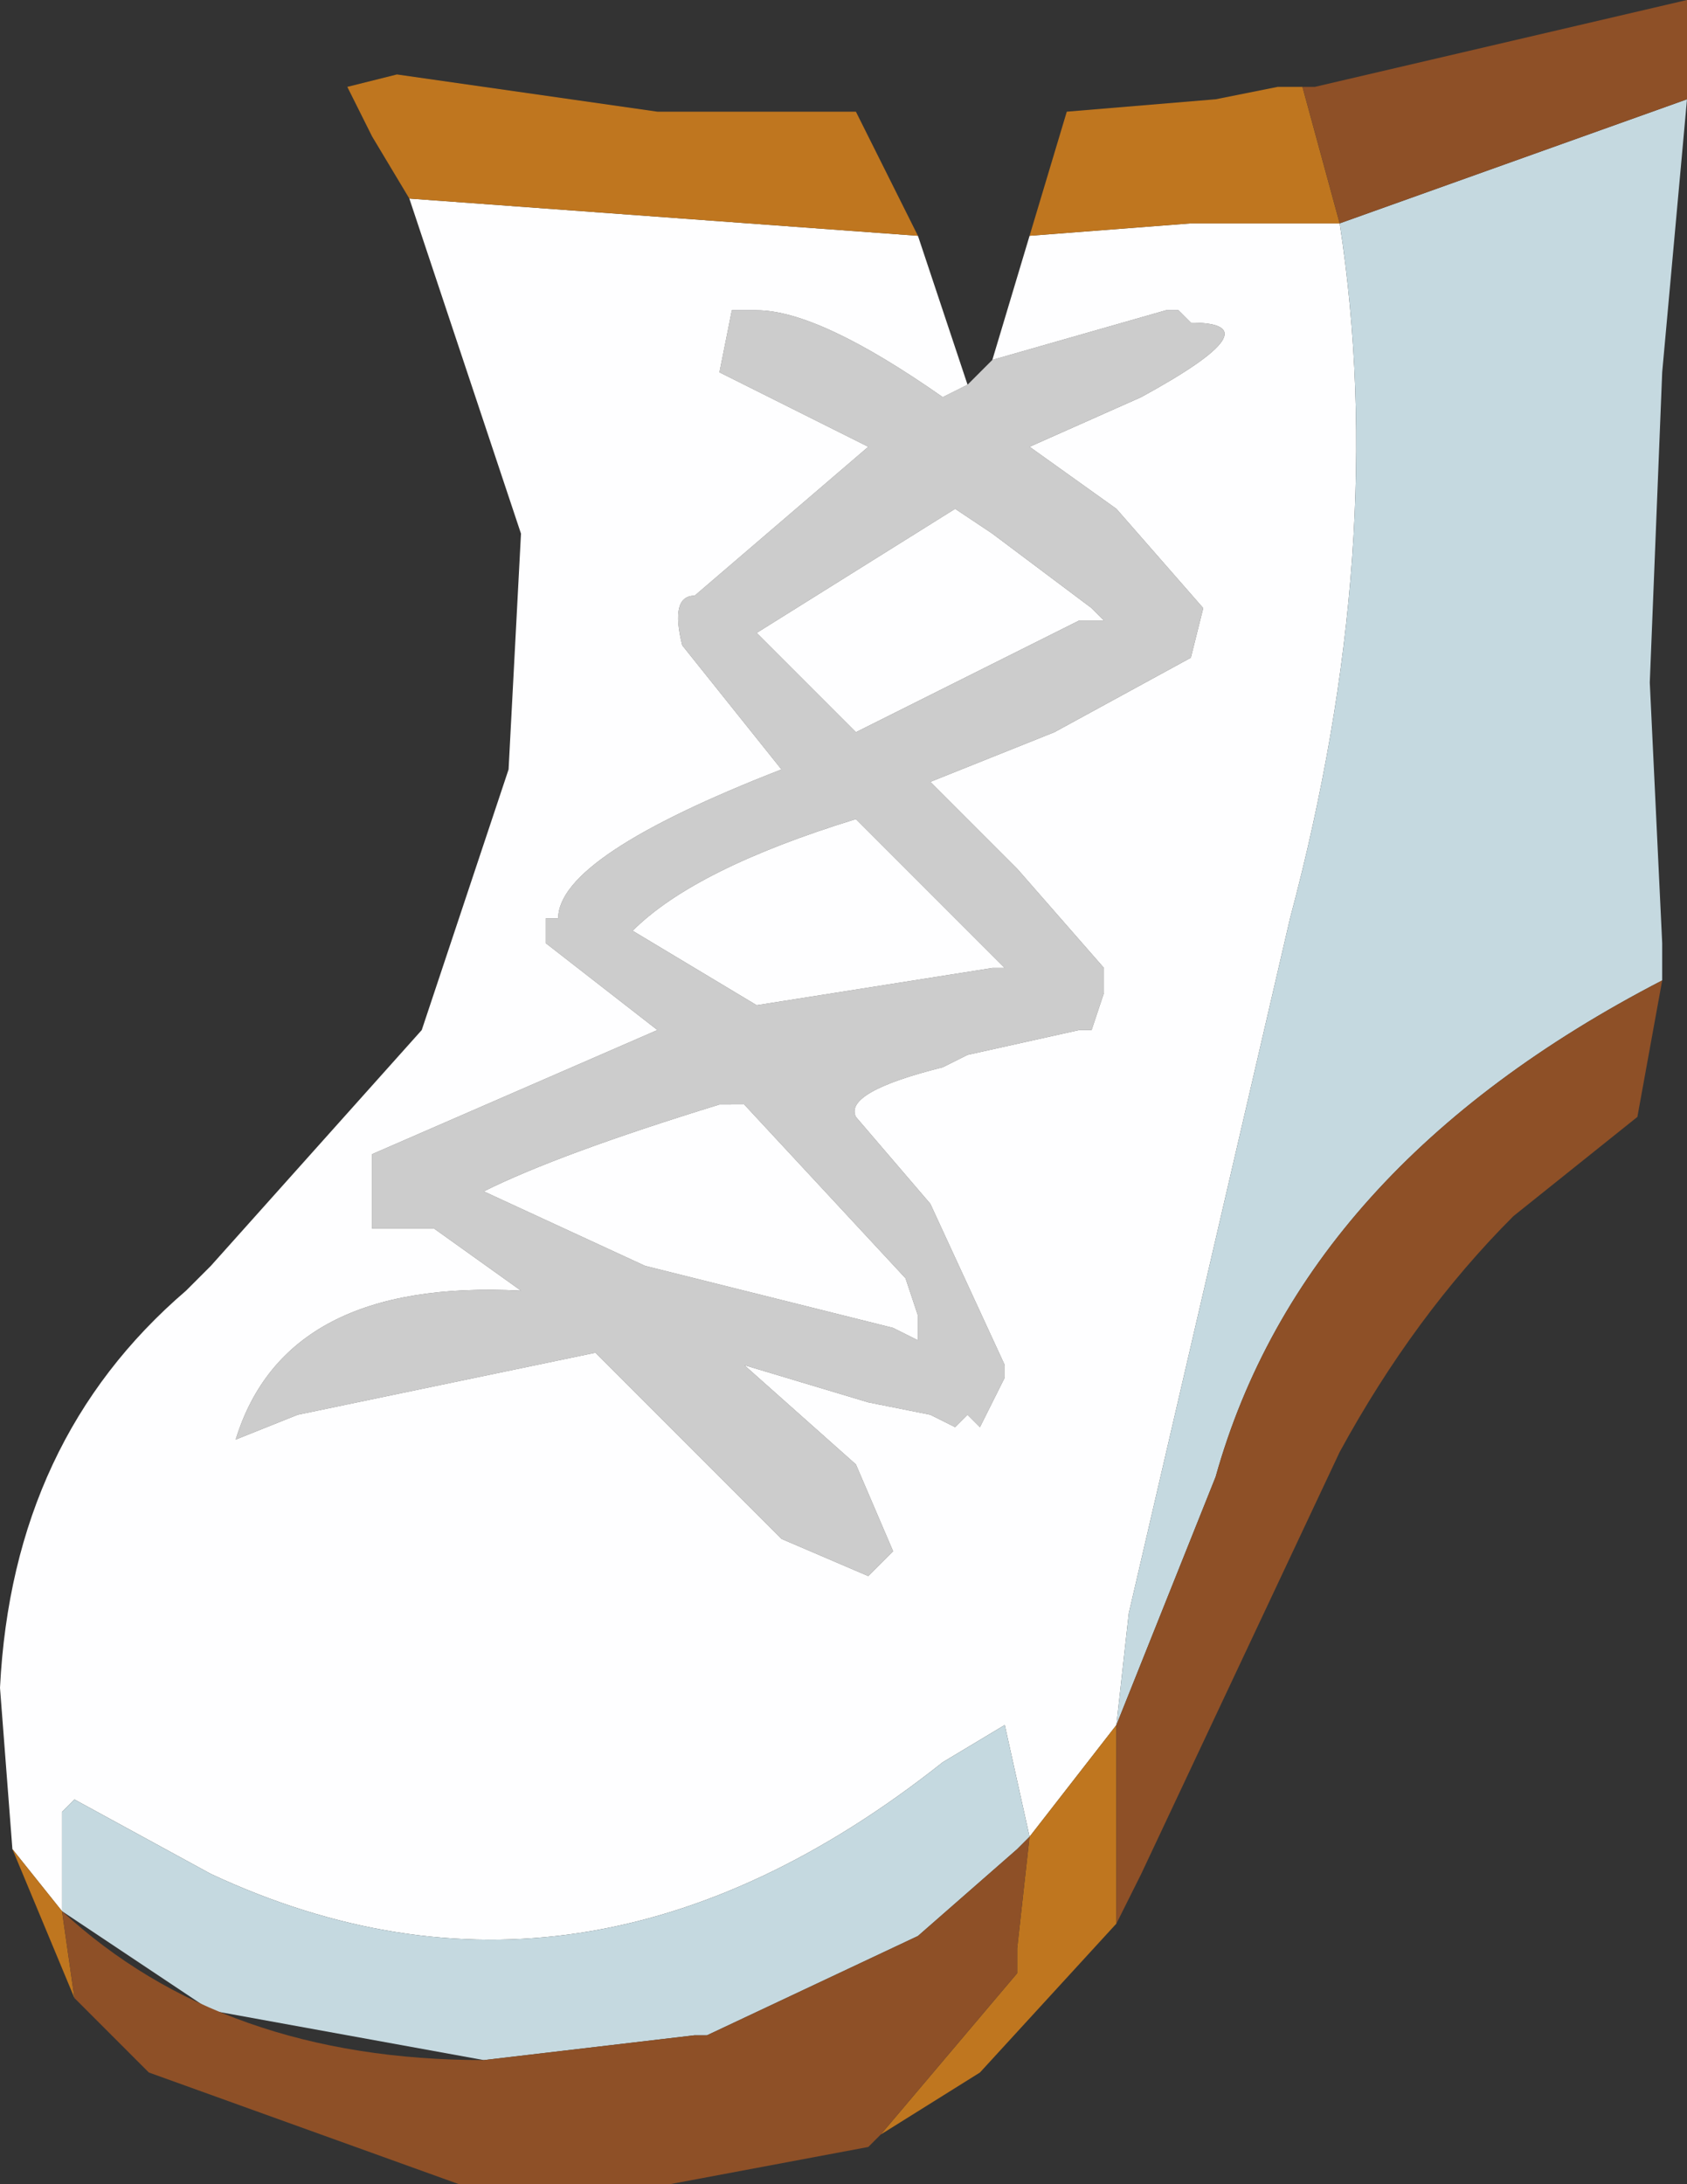 <svg xmlns="http://www.w3.org/2000/svg" xmlns:ffdec="https://www.free-decompiler.com/flash" xmlns:xlink="http://www.w3.org/1999/xlink" ffdec:objectType="frame" width="6.8" height="8.8"><rect width="100%" height="100%" fill="#333333" stroke="none"/><use ffdec:characterId="1" xlink:href="#a" width="6.8" height="8.8"/><defs><g id="a" fill-rule="evenodd"><path fill="#ccc" d="m3.9 1.55.1-.1.7-.2h.05l.05.05q.35 0-.2.3l-.45.2.35.25.35.4-.05.2-.55.3-.5.2.35.35.35.4V4l-.05.15h-.05l-.45.1-.1.05q-.4.1-.35.2l.3.35.3.65v.05l-.1.2-.05-.05-.05.05-.1-.05-.25-.05L3 5.5l.45.4.15.35-.1.1-.35-.15-.75-.75-1.2.25-.25.1q.2-.65 1.15-.6l-.35-.25H1.5v-.3l1.15-.5-.45-.35v-.1h.05q0-.25.9-.6l-.4-.5q-.05-.2.05-.2l.7-.6-.6-.3.05-.25h.1q.25 0 .75.35zm-.05.5-.8.5.4.4.9-.45h.1l-.05-.05-.4-.3zm.2 1.85-.6-.6q-.65.2-.9.45l.5.3L4 3.9zM3.7 5.3l-.05-.15-.65-.7h-.1q-.65.2-.95.35l.65.3 1 .25.1.05z"/><path fill="#fefeff" d="m4.5 6.95-.35.45-.1-.45-.25.15Q2.35 8.25.85 7.55l-.55-.3-.05.05v.4l-.2-.25L0 6.8q.05-1 .75-1.6l.1-.1.85-.95.35-1.05.05-.95L1.65.8 3.7.95l.2.6-.1.05q-.5-.35-.75-.35h-.1l-.05.25.6.3-.7.6q-.1 0-.05.2l.4.5q-.9.35-.9.6H2.2v.1l.45.35-1.15.5v.3h.25l.35.25q-.95-.05-1.15.6l.25-.1 1.2-.25.75.75.35.15.1-.1-.15-.35L3 5.5l.5.15.25.05.1.05.05-.05.05.05.1-.2V5.5l-.3-.65-.3-.35q-.05-.1.35-.2l.1-.05.45-.1h.05L4.45 4v-.1l-.35-.4-.35-.35.5-.2.55-.3.05-.2-.35-.4-.35-.25.45-.2q.55-.3.2-.3l-.05-.05H4.7l-.7.2.15-.5L4.8.9h.6q.2 1.3-.2 2.8l-.65 2.8zM3.7 5.3v.1l-.1-.05-1-.25-.65-.3q.3-.15.95-.35H3l.65.7zm.35-1.4H4l-.95.15-.5-.3q.25-.25.9-.45zm-.2-1.85.15.1.4.3.05.05h-.1l-.9.45-.4-.4z"/><path fill="#c5d9e0" d="M5.4.9 6.8.4l-.1 1.1-.05 1.25.05 1.05v.15q-1.45.75-1.8 2l-.4 1 .05-.45.65-2.8q.4-1.5.2-2.8M4.15 7.4l-.05.05-.4.35-.85.4H2.8l-.85.1-1.1-.2-.6-.4v-.4l.05-.05.55.3q1.5.7 2.95-.45l.25-.15z"/><path fill="#bf761f" d="M5.25.35 5.4.9h-.6l-.65.05.15-.5.6-.05.25-.05zM3.7.95 1.65.8 1.5.55l-.1-.2.2-.05 1.05.15h.8zM.3 8.05l-.25-.6.2.25zm3.25.55.55-.65v-.1l.05-.45.35-.45v.8l-.55.6z"/><path fill="#8e5027" d="M6.1 4.9q-.4.4-.7.95l-.8 1.7-.1.2v-.8l.4-1q.35-1.25 1.8-2l-.1.55zm-.7-4L5.25.35h.05L6.8 0v.4zM2.85 8.2l.85-.4.4-.35.05-.05-.05.45v.1l-.55.65-.05.05-.8.15h-.85L.6 8.35l-.3-.3-.05-.35q.65.6 1.7.6l.85-.1z"/></g></defs></svg>